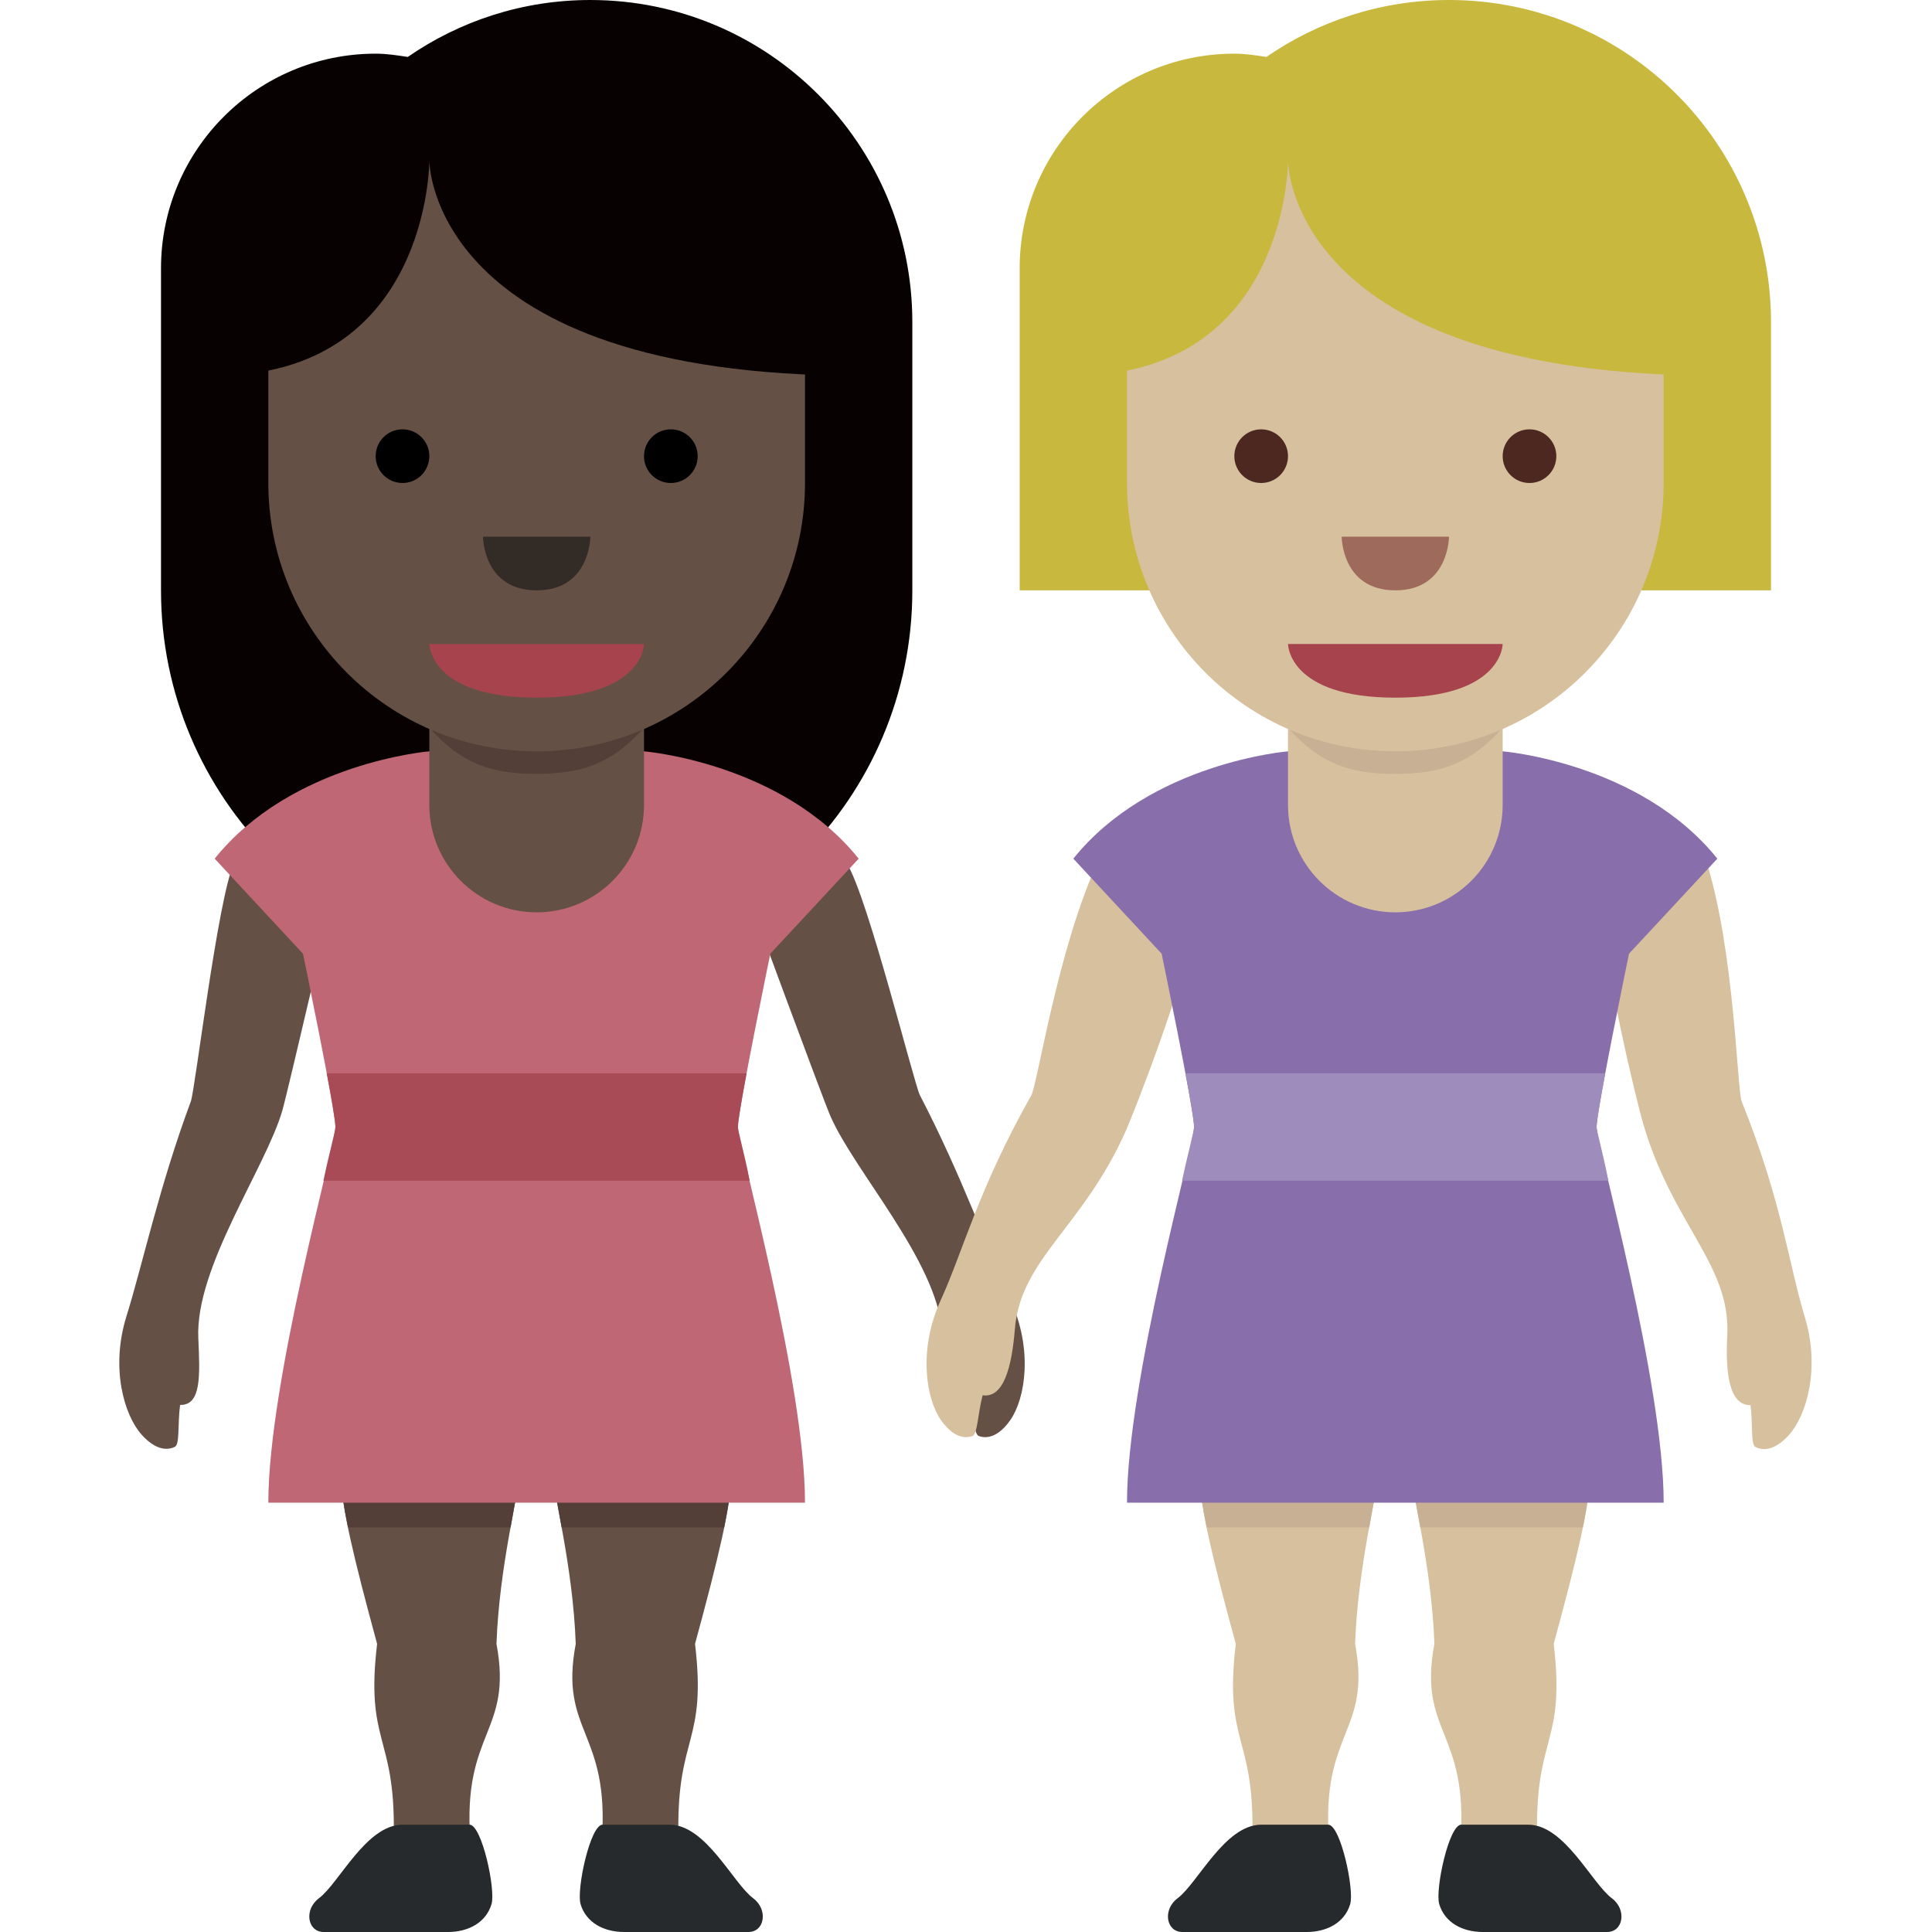 <svg viewBox="0 0 36 36" xmlns="http://www.w3.org/2000/svg"><path d="m11 0c-1.264 0-2.435.393-3.402 1.061-.197-.03-.393-.061-.598-.061-2.209 0-4 1.791-4 4v6c0 3.866 3.134 7 7 7s7-3.134 7-7v-4.999c0-3.314-2.686-6.001-6-6.001z" fill="#070201"/><path d="m11.213 34.309c-.052.682 1.849.953 2.129.791.299-.173-.698-.623-.702-.977-.019-1.797.53-1.648.311-3.492.443-1.625.672-2.592.672-3.131 0-1.25-3.312-.766-3.312 0 0 .344.365 1.681.417 3.131-.313 1.659.641 1.615.485 3.678zm-2.448 0c.052.682-1.849.953-2.129.791-.299-.173.698-.623.702-.977.019-1.797-.53-1.648-.311-3.492-.443-1.625-.672-2.592-.672-3.131 0-1.25 3.313-.766 3.313 0 0 .344-.365 1.681-.417 3.131.311 1.659-.642 1.615-.486 3.678z" fill="#655045"/><path d="m13.623 27.5c0-1.25-3.312-.766-3.312 0 0 .151.071.499.154.961h3.029c.084-.411.129-.729.129-.961zm-3.956 0c0-.766-3.312-1.25-3.312 0 0 .232.045.55.13.961h3.029c.082-.462.153-.81.153-.961z" fill="#533f37"/><path d="m3.258 26.96c-.258.124-.503-.097-.619-.227-.328-.367-.583-1.246-.282-2.209.303-.973.6-2.384 1.199-4.002.081-.22.499-3.764.805-4.445.197-.437 1.28-.896 1.81-.807.529.089.246.651.105 1.13 0 0-.916 3.953-1.016 4.296-.316 1.079-1.624 2.918-1.565 4.237.031.692.06 1.255-.339 1.246-.049.362-.003.735-.098.781zm14.984-.2c.271.091.487-.159.586-.302.279-.405.422-1.309.004-2.227-.423-.927-.894-2.29-1.69-3.821-.108-.208-.966-3.672-1.355-4.309-.25-.409-1.382-.729-1.897-.574-.513.154-.162.676.037 1.134 0 0 1.403 3.807 1.546 4.135.449 1.031 1.977 2.691 2.082 4.008.056.69.097 1.253.492 1.194.094.353.095.729.195.762z" fill="#655045"/><path d="m13.945 36c.305 0 .372-.418.089-.629-.379-.285-.88-1.371-1.561-1.371h-1.245c-.229 0-.49 1.209-.41 1.48.102.345.433.52.812.52zm-7.913 0c-.305 0-.372-.418-.089-.629.379-.285.88-1.371 1.561-1.371h1.245c.229 0 .49 1.209.41 1.48-.102.345-.433.52-.811.52z" fill="#272a2c"/><path d="m14.354 17.771 1.646-1.771c-1.438-1.792-4-2-4-2h-4s-2.562.208-4 2l1.646 1.771s.604 2.917.604 3.229-1.25 4.75-1.25 7h10c0-2.25-1.25-6.688-1.25-7s.604-3.229.604-3.229z" fill="#c06775"/><path d="m13.75 21c0-.106.07-.512.161-1h-7.822c.092.488.161.894.161 1 0 .083-.122.509-.223 1h7.942c-.108-.558-.219-.917-.219-1z" fill="#a94a57"/><path d="m8 11v4c0 1.104.896 2 2 2s2-.896 2-2v-4z" fill="#655045"/><path d="m8 13.56c.608.687 1.178.859 1.998.859.819 0 1.394-.173 2.002-.859v-.812h-4z" fill="#533f37"/><path d="m15 3h-10v6c0 2.762 2.238 5 5 5s5-2.237 5-5z" fill="#655045"/><path d="m15 2h-10l-1 5c4 0 4-4 4-4s0 4 8 4z" fill="#070201"/><path d="m12 12h-4s0 1 2 1 2-1 2-1z" fill="#a7434d"/><circle cx="7.5" cy="8.5" r=".5"/><circle cx="12.5" cy="8.5" r=".5"/><path d="m9 10h2s0 1-1 1-1-1-1-1z" fill="#322b26"/><path d="m33 6.001c0-3.314-2.687-6.001-6-6.001-1.264 0-2.435.393-3.402 1.061-.197-.03-.393-.061-.598-.061-2.209 0-4 1.791-4 4v6h14z" fill="#c8b83e"/><path d="m27.213 34.309c-.052.682 1.849.953 2.129.791.299-.173-.698-.623-.702-.977-.019-1.797.53-1.648.311-3.492.443-1.625.672-2.592.672-3.131 0-1.25-3.312-.766-3.312 0 0 .344.365 1.681.417 3.131-.313 1.659.641 1.615.485 3.678zm-2.448 0c.052.682-1.849.953-2.129.791-.299-.173.698-.623.702-.977.019-1.797-.53-1.648-.311-3.492-.443-1.625-.672-2.592-.672-3.131 0-1.25 3.312-.766 3.312 0 0 .344-.365 1.681-.417 3.131.312 1.659-.642 1.615-.485 3.678z" fill="#d7c09d"/><path d="m29.623 27.5c0-1.25-3.312-.766-3.312 0 0 .151.071.499.154.961h3.029c.084-.411.129-.729.129-.961zm-3.956 0c0-.766-3.312-1.25-3.312 0 0 .232.045.55.13.961h3.029c.082-.462.153-.81.153-.961z" fill="#c7b093"/><path d="m18.117 26.76c-.271.091-.487-.159-.586-.302-.279-.405-.422-1.309-.004-2.227.423-.927.702-2.072 1.69-3.821.115-.204.494-2.746 1.242-4.354.202-.435 1.495-.685 2.009-.529.513.154-.005.98-.037 1.134-.344 1.651-1.305 4.077-1.45 4.404-.8 1.806-1.965 2.389-2.071 3.706-.056.69-.205 1.286-.6 1.228-.092.352-.094.728-.193.761zm14.595.204c.257.126.504-.094.62-.222.33-.365.591-1.242.296-2.208-.297-.975-.424-2.146-1.174-4.01-.088-.217-.129-2.787-.66-4.479-.143-.458-1.392-.875-1.922-.789-.529.086-.124.972-.112 1.129.124 1.682.758 4.213.859 4.556.556 1.895 1.634 2.626 1.566 3.946-.036.692.034 1.302.433 1.296.048.363 0 .735.094.781z" fill="#d7c09d"/><path d="m29.945 36c.305 0 .372-.418.089-.629-.379-.285-.88-1.371-1.561-1.371h-1.245c-.229 0-.49 1.209-.41 1.48.102.345.433.52.812.52zm-7.913 0c-.305 0-.372-.418-.089-.629.379-.285.88-1.371 1.561-1.371h1.245c.229 0 .49 1.209.41 1.48-.102.345-.433.52-.811.52z" fill="#272a2c"/><path d="m30.354 17.771 1.646-1.771c-1.438-1.792-4-2-4-2h-4s-2.562.208-4 2l1.646 1.771s.604 2.917.604 3.229-1.25 4.75-1.25 7h10c0-2.25-1.25-6.688-1.25-7s.604-3.229.604-3.229z" fill="#886eab"/><path d="m29.75 21c0-.106.07-.512.161-1h-7.822c.092.488.161.894.161 1 0 .083-.122.509-.223 1h7.942c-.108-.558-.219-.917-.219-1z" fill="#9e8cbc"/><path d="m24 11v4c0 1.104.896 2 2 2s2-.896 2-2v-4z" fill="#d7c09d"/><path d="m24 13.561c.608.687 1.178.859 1.998.859.819 0 1.394-.173 2.002-.859v-.812h-4z" fill="#c7b093"/><path d="m31 3h-10v6c0 2.762 2.238 5 5 5s5-2.237 5-5z" fill="#d7c09d"/><path d="m31 2h-10l-1 5c4 0 4-4 4-4s0 4 8 4z" fill="#c8b83e"/><path d="m28 12h-4s0 1 2 1 2-1 2-1z" fill="#a7434d"/><circle cx="23.5" cy="8.5" fill="#4d2821" r=".5"/><circle cx="28.5" cy="8.5" fill="#4d2821" r=".5"/><path d="m25 10h2s0 1-1 1-1-1-1-1z" fill="#9e6a5b"/></svg>